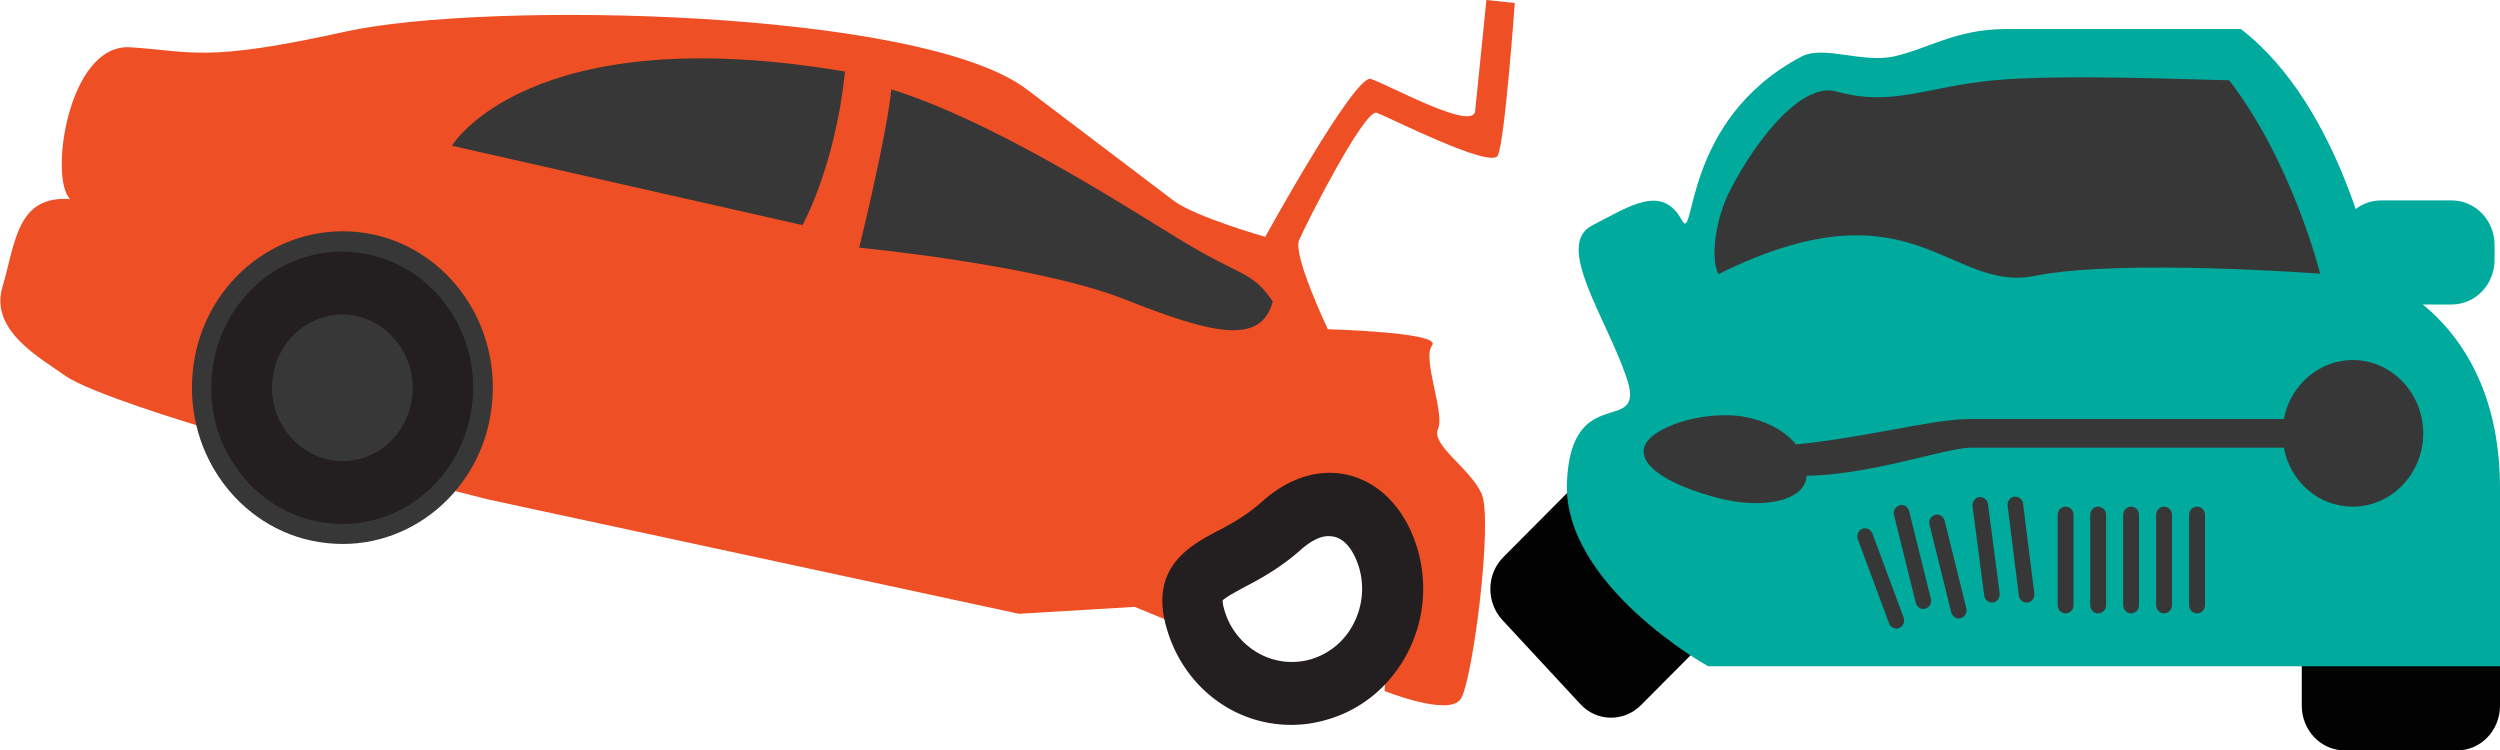 <svg xmlns="http://www.w3.org/2000/svg" xmlns:xlink="http://www.w3.org/1999/xlink" width="160" height="48" fill="none"><g clip-path="url(#A)"><g fill="#020202"><path d="M96.224 35.646c-1.095 1.083-1.122 2.887-.08 4.026l4.994 5.386c1.042 1.138 2.778 1.166 3.873.083l4.914-4.942c1.095-1.083 1.121-2.887.08-4.026l-4.994-5.386c-1.042-1.138-2.778-1.166-3.873-.083l-4.914 4.942zm51.09 9.522c0 1.582 1.228 2.859 2.751 2.859h7.184c1.522 0 2.751-1.277 2.751-2.859v-7.135c0-1.583-1.229-2.859-2.751-2.859h-7.184c-1.523 0-2.751 1.277-2.751 2.859v7.135z"/></g><g fill="#00aa9d"><path d="M100.283 30.871c.268-6.579 5.128-2.832 3.82-6.69s-4.621-8.495-2.217-9.744 4.487-2.665 5.742-.361c.908 1.694-.054-6.413 7.691-10.466 1.389-.722 3.873.444 5.903 0 2.189-.5 3.952-1.721 7.023-1.749 0 0-7.905 0 0 0h15.17c6.49 4.969 8.546 15.824 8.546 15.824S160 20.183 160 31.26v11.382h-31.14-19.523c0 .028-9.321-5.191-9.054-11.771z"/><path d="M149.638 16.629c0 1.582 1.228 2.859 2.75 2.859h4.514c1.522 0 2.751-1.277 2.751-2.859v-.944c0-1.582-1.229-2.859-2.751-2.859h-4.514c-1.522 0-2.75 1.277-2.75 2.859v.944z"/></g><g fill="#373737"><path d="M113.797 28.539c4.914-.333 9.721-1.721 12.259-1.721h20.11c.4-2.138 2.243-3.776 4.406-3.776 2.484 0 4.514 2.11 4.514 4.692s-2.03 4.692-4.514 4.692c-2.19 0-4.006-1.61-4.406-3.776h-20.004c-1.896 0-7.611 2.249-12.365 1.721-1.255-.666-.107-1.499 0-1.832z"/><path d="M105.224 28.65c-.32 1.36 2.11 2.554 4.834 3.248 2.751.694 5.208.167 5.529-1.194s-.775-3.248-3.526-3.942c-2.724-.666-6.516.555-6.837 1.888zm5.555-16.574c1.763-3.387 4.62-6.829 6.757-6.219 3.605.999 5.662-.305 10.122-.722s13.567 0 15.009 0c4.059 5.275 5.822 12.382 5.822 12.382s-12.739-.972-18.267.139c-5.502 1.11-7.825-6.274-20.244-.111-.534-1.027-.187-3.609.801-5.469zm29.325 26.652c0 .278.213.527.507.527.267 0 .508-.222.508-.527v-5.774c0-.278-.214-.528-.508-.528-.267 0-.507.222-.507.528v5.774zm-2.111 0c0 .278.214.527.508.527.267 0 .508-.222.508-.527v-5.774c0-.278-.214-.528-.508-.528-.267 0-.508.222-.508.528v5.774zm-2.109 0c0 .278.214.527.508.527.267 0 .507-.222.507-.527v-5.774c0-.278-.214-.528-.507-.528-.268 0-.508.222-.508.528v5.774z"/><use xlink:href="#B"/><path d="M131.691 38.728c0 .278.214.527.508.527.267 0 .507-.222.507-.527v-5.774c0-.278-.213-.528-.507-.528-.268 0-.508.222-.508.528v5.774zm-2.484-.611c.027.278.294.472.562.444s.454-.305.427-.583l-.721-5.747c-.027-.278-.294-.472-.562-.444s-.454.305-.427.583l.721 5.747zm-2.217 0c.027.278.294.472.562.444s.454-.305.427-.583l-.748-5.719c-.027-.278-.294-.472-.561-.444s-.454.305-.428.583l.748 5.719z"/><use xlink:href="#C"/><path d="M122.611 38.589c.08.278.347.444.614.361s.427-.361.347-.639l-1.389-5.608c-.08-.278-.347-.444-.614-.361s-.427.361-.347.639l1.389 5.608zm-1.71 1.305a.51.51 0 0 0 .641.305c.267-.111.374-.416.294-.666l-2.003-5.386a.51.51 0 0 0-.641-.305c-.267.111-.374.416-.294.666l2.003 5.386z"/></g><path d="M12.553 27.207s-6.837-2.054-8.386-3.165-4.861-2.887-4.006-5.691c.828-2.804.908-5.858 4.326-5.608-1.362-1.332-.134-9.966 3.846-9.717s4.727.999 13.754-.999S59.049.583 65.752 5.747l9.374 7.107c1.442 1.055 5.849 2.304 5.849 2.304s5.742-10.438 6.757-10.105c1.015.305 6.543 3.387 6.677 2.054L95.13 0l1.816.194s-.641 8.939-1.095 9.772c-.481.833-6.971-2.471-7.745-2.748s-4.567 7.19-4.967 8.162 1.843 5.691 1.843 5.691 7.318.194 6.677 1.027c-.668.833.828 4.331.374 5.358s2.003 2.471 2.777 4.109-.561 12.076-1.335 13.187-4.861-.527-4.861-.527.801-12.437-4.3-12.021-7.505 8.356-7.505 8.356l-4.193-1.721-7.398.444-34.024-7.329-18.641-4.747z" fill="#ef4f24"/><g fill="#373737"><path d="M12.339 23.764c-.561 5.497 3.285 10.438 8.573 10.994 5.288.583 10.042-3.415 10.576-8.911.561-5.497-3.285-10.438-8.573-10.994s-10.042 3.415-10.576 8.912zM28.923 9.328l22.434 5.08s2.083-3.692 2.724-9.828c-20.27-3.442-25.158 4.747-25.158 4.747zm28.122-3.609c-.294 2.971-2.056 10.133-2.056 10.133s11.377 1.083 16.986 3.304 8.733 2.971 9.481.139c-1.309-1.971-2.083-1.582-6.089-4.053-4.033-2.471-11.911-7.523-18.321-9.522z"/></g><g fill="#231f20"><path d="M21.018 33.481c-2.217-.25-4.22-1.36-5.635-3.193-1.416-1.805-2.056-4.081-1.816-6.385.454-4.442 4.033-7.801 8.333-7.801.294 0 .588.028.881.055 2.217.25 4.22 1.36 5.635 3.193 1.415 1.804 2.056 4.081 1.816 6.385-.454 4.442-4.033 7.801-8.332 7.801-.267 0-.587-.028-.881-.056zm-3.579-9.161a4.68 4.68 0 0 0 .988 3.442c.748.972 1.843 1.582 3.018 1.721.16.028.32.028.481.028 2.297 0 4.22-1.805 4.46-4.192a4.68 4.68 0 0 0-.988-3.442c-.748-.972-1.843-1.582-3.018-1.721-.16-.028-.32-.028-.481-.028-2.297.028-4.22 1.804-4.46 4.192zm57.233 15.907c-1.148-3.887 1.469-5.302 3.205-6.219.908-.472 1.923-1.027 2.938-1.943 1.309-1.166 2.804-1.804 4.273-1.804 2.591 0 4.754 1.888 5.635 4.886.641 2.221.427 4.581-.641 6.635s-2.831 3.553-4.968 4.22c-.801.25-1.602.389-2.43.389-3.712.028-6.944-2.471-8.012-6.163zm8.653-5.108c-1.362 1.221-2.644 1.916-3.712 2.471-.507.278-1.175.639-1.362.833 0 .083 0 .25.107.611.561 1.971 2.35 3.331 4.3 3.331.427 0 .881-.056 1.309-.194a4.49 4.49 0 0 0 2.671-2.276 4.83 4.83 0 0 0 .347-3.553c-.187-.611-.721-2.027-1.923-2.027-.507-.028-1.122.278-1.736.805z"/></g></g><defs><clipPath id="A"><path fill="#fff" d="M0 0h160v48H0z"/></clipPath><path id="B" d="M133.774 38.728c0 .278.214.527.508.527.267 0 .507-.222.507-.527v-5.774c0-.278-.213-.528-.507-.528-.268 0-.508.222-.508.528v5.774z"/><path id="C" d="M124.881 39.2c.08.278.347.444.614.361s.427-.361.347-.639l-1.389-5.608c-.08-.278-.347-.444-.614-.361s-.427.361-.347.639l1.389 5.608z"/></defs></svg>